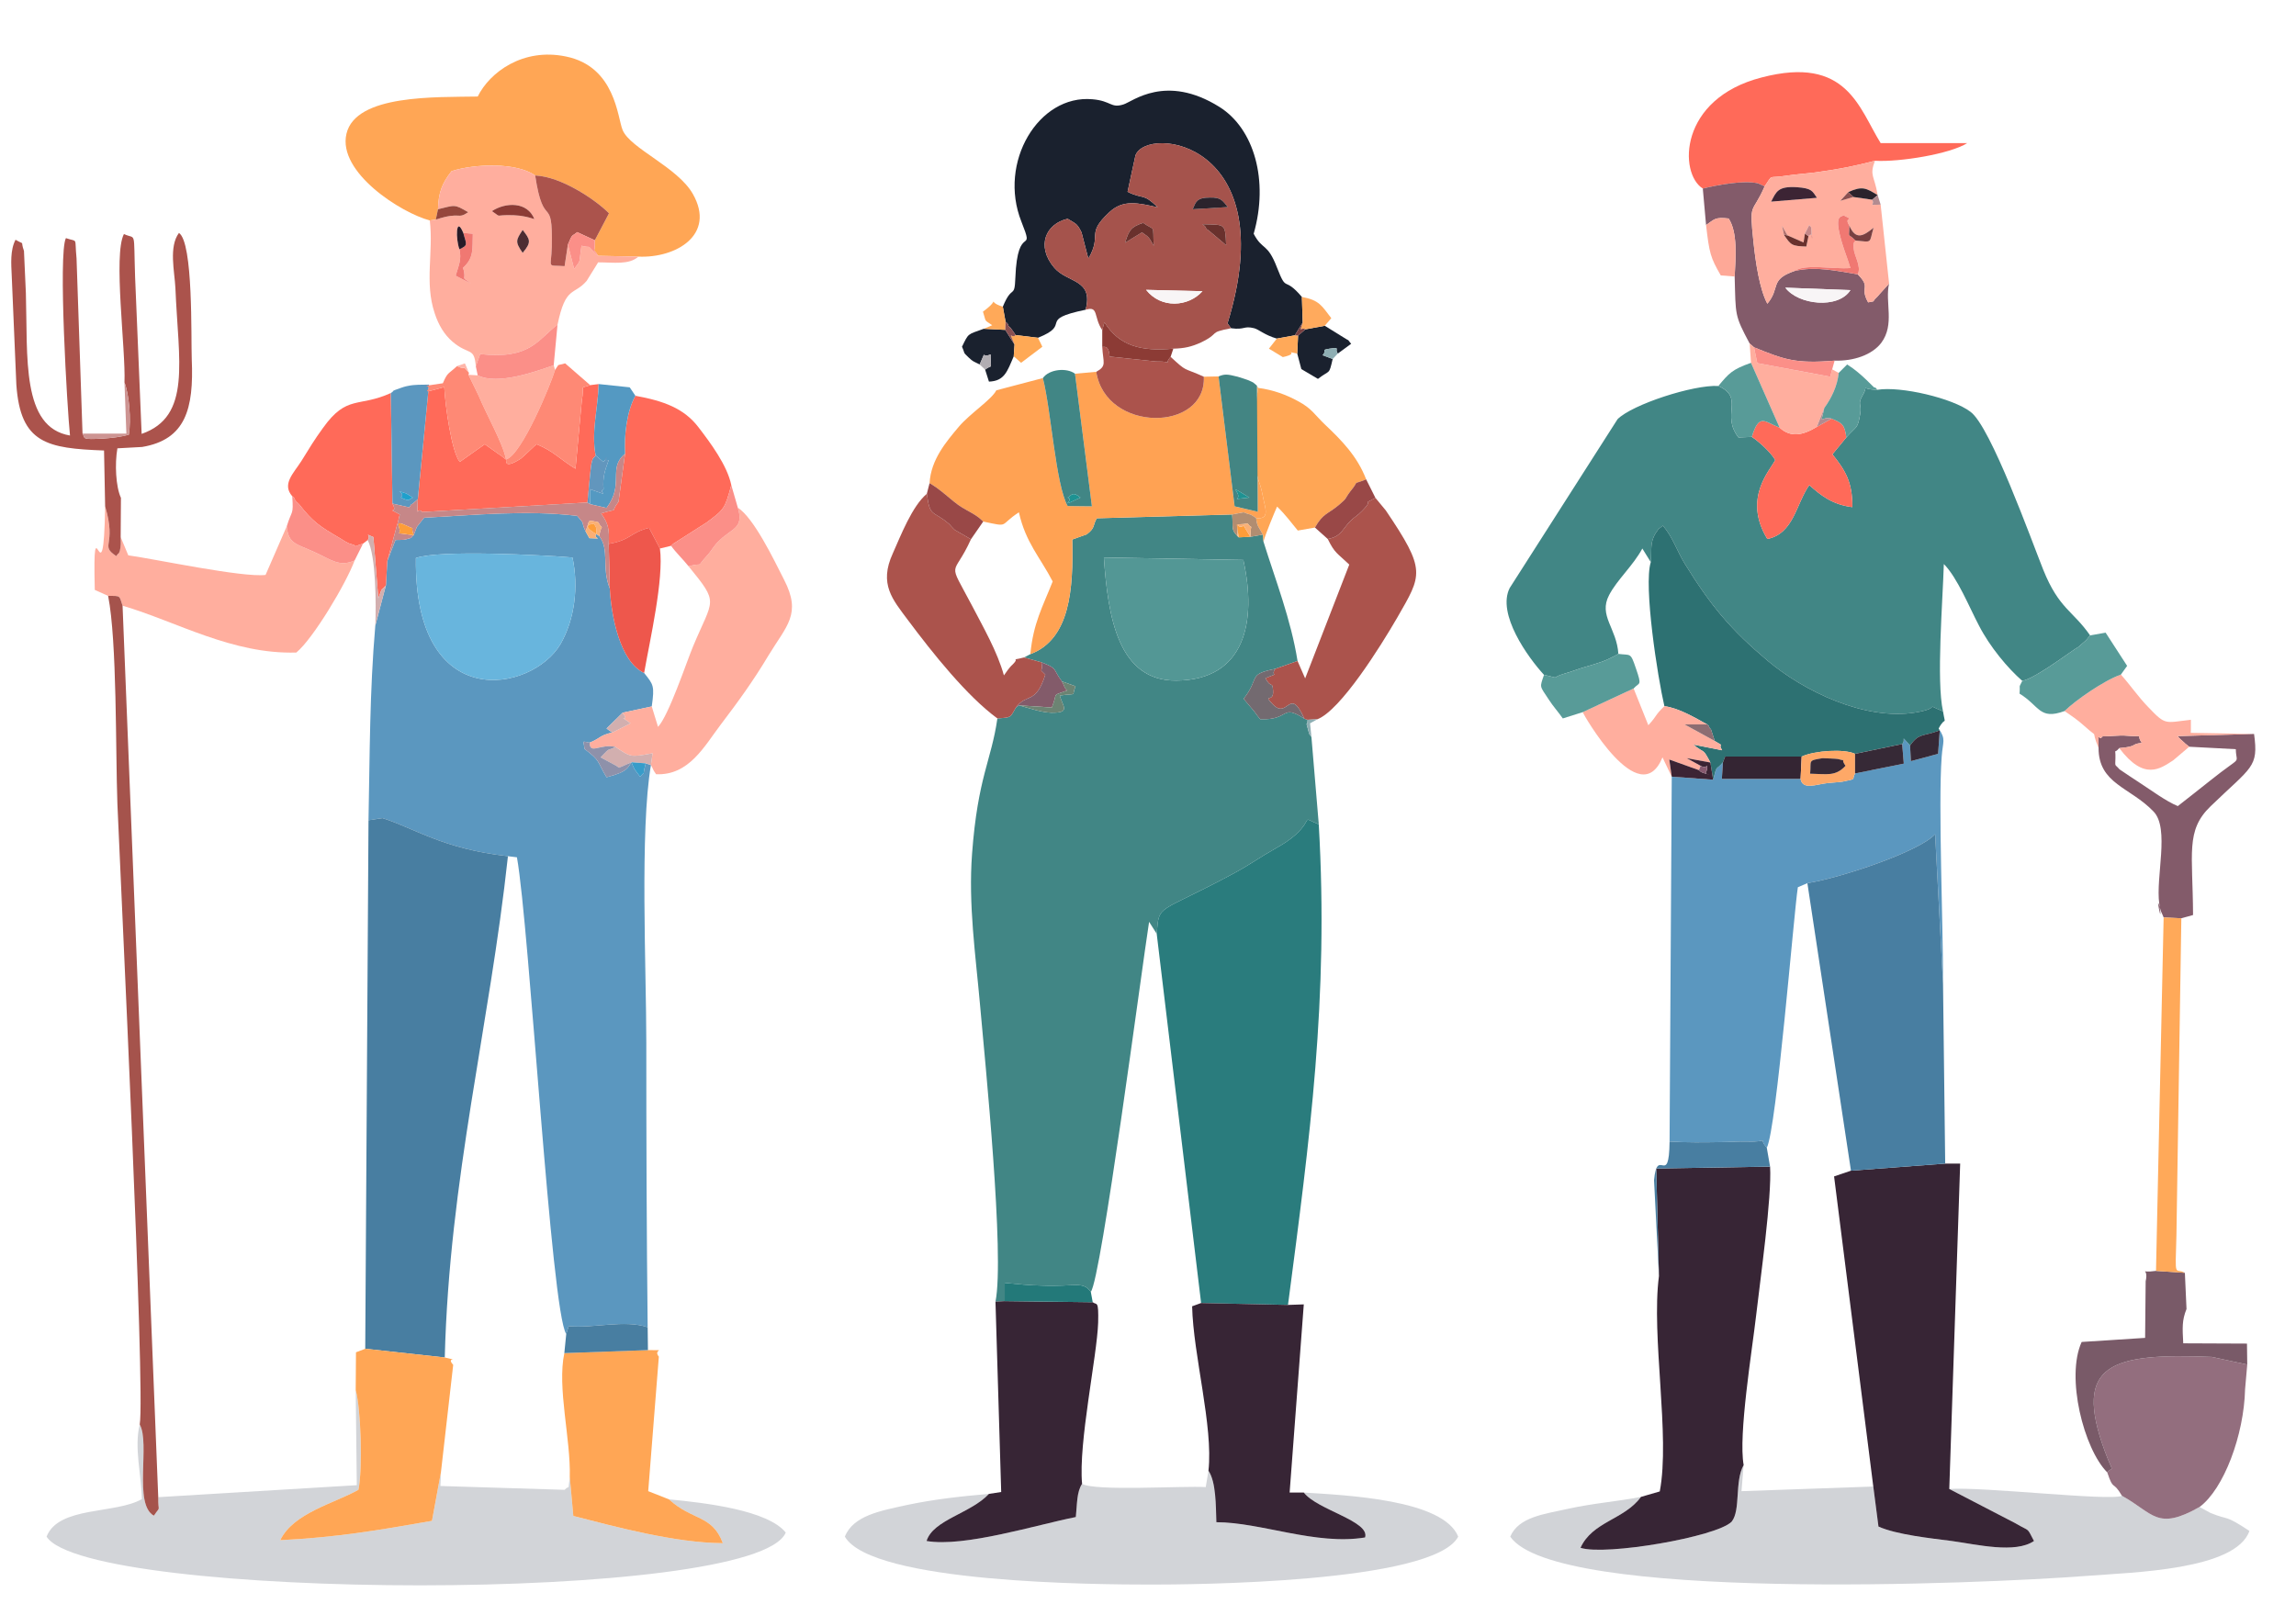 <svg width="8430" height="5890" xmlns="http://www.w3.org/2000/svg" clip-rule="evenodd">

 <g>
  <title>background</title>
  <rect fill="none" id="canvas_background" height="5892" width="8432" y="-1" x="-1"/>
 </g>
 <g>
  <title>Layer 1</title>
  <g id="Capa_x0020_1">
   <g id="_2385865226864">
    <path id="svg_1" d="m4564.999,2056.5c50,226 7,441 -246,443c-214,2 -251,-235 -266,-452l512,9zm-782,346l-23,12l64,18c62,24 39,22 75,70l50,18c-17,40 12,24 -58,34c11,40 41,64 -31,63c-36,-1 -82,-17 -119,-27l-11,8c-22,38 -15,36 -68,40c-22,155 -72,215 -93,497c-14,187 13,372 29,552c19,214 91,924 57,1093l34,-2l0,-67c50,5 89,9 138,10c120,5 148,-18 178,23c38,-47 187,-1187 214,-1359l28,44c9,-113 1,-70 283,-222c61,-33 92,-57 154,-92c27,-15 53,-32 73,-50c68,-63 16,-66 85,-38l-27,-321c-8,-13 -5,1 -14,-33c-9,-36 -1,5 0,-30l-12,-4c-87,-56 -51,6 -162,2c-17,-20 -16,-23 -34,-43l-27,-32c62,-79 12,-89 116,-110l82,-29c-24,-152 -82,-300 -125,-438l-2,-26l-46,8l-43,2l-5,-5c-24,-25 -15,-30 -19,-79l-497,14c-16,27 -4,34 -37,59l-53,19c4,183 -8,366 -154,421z" fill="#418685"/>
    <path id="svg_2" d="m2101.999,2047.5c23,109 8,227 -44,318c-105,178 -538,260 -531,-316c83,-31 467,-11 575,-2zm-583,-82c-17,14 4,6 -31,16c-5,2 -32,1 -36,2l-30,77l-5,89l-39,148c-21,244 -20,468 -25,715l51,-8c120,38 221,113 461,140l33,4c46,257 125,1665 181,1751l9,-29c92,9 203,-25 290,4c-4,-349 -5,-698 -5,-1047c0,-267 -24,-778 17,-1018l-19,-6c-22,78 15,8 -21,49l-20,-27c-2,-3 -10,-21 -11,-26c-15,17 -9,34 -92,55c-37,-61 -20,-58 -81,-104c-3,-33 -12,-28 19,-23c38,-15 38,-28 83,-37c-4,-3 -19,-13 -21,-15l59,-58l107,-23c11,-77 6,-80 -28,-123c-90,-42 -121,-213 -126,-310c-31,-77 0,-143 -39,-193l-10,-7c-17,18 37,17 -26,15l-14,-25c-20,-43 2,-20 -31,-57c-186,-22 -375,-3 -562,7l-26,33c-2,3 -10,27 -12,31z" fill="#5B97BF"/>
    <path id="svg_3" d="m5668.999,2478.5c69,15 16,12 80,-6c22,-6 46,-16 71,-23c53,-16 70,-19 122,-48c-6,-95 -74,-140 -34,-216c29,-56 89,-109 122,-171l31,50c4,-46 -4,-73 19,-108c16,-24 8,-10 25,-26c35,38 52,93 81,140c97,157 170,243 304,356c133,112 357,221 544,190c102,-17 24,-35 100,-4c-25,-112 -1,-405 3,-541c50,50 94,160 129,226c40,78 106,157 159,203c41,-7 144,-83 191,-115c28,-19 1,2 26,-19c27,-23 17,-16 32,-33c-63,-91 -114,-97 -172,-241c-44,-110 -193,-526 -267,-580c-65,-50 -256,-95 -342,-81c-69,-1 -29,-23 -54,20c-20,34 -3,31 -9,68c-10,59 -12,42 -51,87l-51,62c46,58 74,100 73,194c-74,-9 -118,-45 -158,-81c-49,70 -57,178 -154,198c-91,-149 10,-252 29,-290c-16,-28 -60,-68 -86,-85l-49,2c-66,-84 24,-145 -74,-189c-92,-5 -316,68 -370,122l-396,620c-48,95 67,255 126,319z" fill="#418685"/>
    <path id="svg_4" d="m4246.999,3429.5l163,1356l319,7c80,-611 150,-1124 113,-1765c-69,-28 -17,-25 -85,38c-20,18 -46,35 -73,50c-62,35 -93,59 -154,92c-282,152 -274,109 -283,222z" fill="#2A7C7D"/>
    <path id="svg_5" d="m7012.999,2737.5c-40,-43 -13,-20 -29,-5l6,72l-179,36c-14,26 10,18 -45,30c-8,2 -47,4 -60,6c-37,4 -88,26 -95,-16l-289,0l4,-61c-27,33 -21,4 -36,64l-152,-11l-8,1340c65,4 125,3 190,2c28,0 67,-3 93,-2c93,3 37,-21 74,23c36,-71 99,-861 114,-957l35,-15c121,-19 412,-116 469,-180l29,549c1,-204 -18,-655 -5,-832c4,-59 17,-63 -11,-105l4,7l-6,86l-100,27l-3,-58z" fill="#5B97BF"/>
    <path id="svg_6" d="m1352.999,3012.5l-12,1941l292,32c17,-660 164,-1214 232,-1841c-240,-27 -341,-102 -461,-140l-51,8z" fill="#487EA1"/>
    <path id="svg_7" d="m580.999,5498.5c-1,60 11,28 -16,68c-76,-41 -13,-266 -52,-335c-21,84 6,185 8,274c-97,56 -306,25 -350,138c149,234 2604,248 2714,-15c-66,-82 -293,-109 -429,-122c86,79 159,56 198,161c-176,-1 -393,-60 -549,-100l-13,-143c-8,59 2,25 -19,47l-456,-14l2,-51l-33,179c-198,35 -353,61 -557,71c48,-100 198,-135 287,-185c16,-78 9,-299 -10,-366l4,349l-729,44z" fill="#D2D4D8"/>
    <path id="svg_8" d="m6024.999,5497.5c-87,17 -174,23 -269,44c-84,19 -180,29 -211,102c165,240 1731,174 2119,144c166,-13 545,-21 595,-165c-94,-62 -72,-37 -143,-66l-40,-22c-157,89 -169,23 -285,-41c-45,20 -512,-34 -634,-25l243,126c56,33 40,12 68,65c-69,47 -208,13 -302,0c-77,-10 -202,-23 -269,-53l-19,-147l-484,17l8,-96c-34,61 -10,165 -44,208c-55,56 -464,126 -555,96c44,-97 161,-103 222,-187z" fill="#D1D3D7"/>
    <path id="svg_9" d="m6795.999,4299.5l-62,21l144,1139l19,147c67,30 192,43 269,53c94,13 233,47 302,0c-28,-53 -12,-32 -68,-65l-243,-126l40,-1195l-55,0l-346,26z" fill="#372535"/>
    <path id="svg_10" d="m3972.999,5449.5c-20,30 -18,74 -23,122c-142,28 -410,112 -548,88c24,-78 162,-101 229,-173c-104,9 -203,20 -302,41c-95,21 -196,38 -227,116c99,171 925,176 1125,176c136,0 1036,-4 1127,-176c-55,-137 -413,-152 -567,-162c49,64 244,105 225,165c-180,30 -383,-56 -546,-56c-2,-60 -1,-148 -29,-189l-10,60c-85,-5 -408,16 -454,-12z" fill="#D2D4D8"/>
    <path id="svg_11" d="m6090.999,4686.5c-29,222 42,587 3,791l-69,20c-61,84 -178,90 -222,187c91,30 500,-40 555,-96c34,-43 10,-147 44,-208c-20,-110 31,-420 46,-551c15,-131 58,-434 51,-545l-418,7l10,395z" fill="#372535"/>
    <path id="svg_12" d="m1577.999,809.5l22,-3c5,-21 5,-25 8,-38c2,-63 15,-95 50,-140c84,-27 238,-33 307,16c99,4 229,95 271,139l-52,99c1,62 -11,18 12,57l148,3c138,6 285,-80 200,-230c-56,-99 -230,-167 -258,-235c-19,-45 -26,-233 -208,-270c-158,-33 -280,58 -324,147c-152,3 -448,-9 -482,137c-33,142 202,291 306,318z" fill="#FFA655"/>
    <path id="svg_13" d="m6635.999,3243.5l160,1056l346,-26l-8,-661l-29,-549c-57,64 -348,161 -469,180z" fill="#487EA1"/>
    <path id="svg_14" d="m3828.999,1388.5l-171,45c-16,33 -96,85 -137,133c-47,56 -103,121 -108,208c36,21 55,40 91,69c40,33 74,39 106,72c99,21 56,15 131,-34c25,112 78,165 124,254c-37,94 -71,152 -82,267c146,-55 158,-238 154,-421l53,-19c33,-25 21,-32 37,-59l497,-14l42,-8c37,15 12,-1 46,21c55,7 31,-41 23,-88c-11,-57 -21,-42 -24,-125c-2,-87 -5,-181 8,-265l-4,-8l3,463l-85,-20l-59,-477l-54,1c9,204 -360,206 -395,-18l-78,7l62,487l-89,-1c-44,-79 -61,-354 -91,-470z" fill="#FFA253"/>
    <path id="svg_15" d="m3681.999,1126.5l10,55c3,4 8,5 9,11c2,7 7,9 9,11c12,16 11,15 19,27l82,10c129,-51 -7,-65 175,-103c30,-113 -67,-98 -115,-154c-68,-80 -31,-162 49,-180c26,17 34,14 51,50l22,85c0,2 2,7 4,10c51,-90 -12,-87 76,-169c51,-48 106,-34 178,-18c-57,-55 -50,-27 -111,-57l29,-134c43,-112 543,-49 338,617l13,18c52,7 45,-10 85,0c18,5 38,25 83,38l66,-12l29,-47l-3,-94c-68,-80 -54,-12 -91,-107c-36,-94 -53,-62 -86,-125c56,-195 2,-386 -126,-466c-197,-123 -319,-19 -352,-9c-47,15 -44,-13 -114,-19c-198,-18 -347,232 -261,449c52,131 -14,-2 -22,207c-3,79 -12,22 -46,106z" fill="#1A212E"/>
    <path id="svg_16" d="m4207.999,1064.5l207,5c-52,58 -152,65 -207,-5zm230,-218c-3,-2 -9,-4 -11,-11c-3,-7 -8,-8 -12,-12c84,3 83,-6 87,77l-64,-54zm-241,-28c46,32 35,2 39,84c-17,-28 -13,-29 -43,-49c-22,13 -39,24 -62,38c14,-47 22,-58 66,-73zm182,-50c12,-27 14,-43 64,-43c41,-1 46,12 65,35l-129,8zm-393,369c49,-15 28,26 61,75l8,-29c54,87 135,108 253,97c41,-1 67,-7 102,-23c74,-36 22,-35 110,-52l-13,-18c205,-666 -295,-729 -338,-617l-29,134c61,30 54,2 111,57c-72,-16 -127,-30 -178,18c-88,82 -25,79 -76,169c-2,-3 -4,-8 -4,-10l-22,-85c-17,-36 -25,-33 -51,-50c-80,18 -117,100 -49,180c48,56 145,41 115,154z" fill="#A5534C"/>
    <path id="svg_17" d="m6060.999,2064.5c-27,87 25,422 50,529c54,7 115,44 157,67c2,2 6,3 7,8c1,6 6,8 7,10c1,4 13,41 14,43c44,26 8,3 27,34l-106,-21c45,37 32,8 63,66l10,63c15,-60 9,-31 36,-64l8,-21l281,0c48,-22 156,-29 196,-10l173,-36c16,-15 -11,-38 29,5c34,-46 43,-31 109,-55l-4,-7c26,-50 26,-3 16,-63c-76,-31 2,-13 -100,4c-187,31 -411,-78 -544,-190c-134,-113 -207,-199 -304,-356c-29,-47 -46,-102 -81,-140c-17,16 -9,2 -25,26c-23,35 -15,62 -19,108z" fill="#2D7172"/>
    <path id="svg_18" d="m4436.999,5401.5c28,41 27,129 29,189c163,0 366,86 546,56c19,-60 -176,-101 -225,-165l-52,0l52,-691l-58,2l-319,-7l-33,12c4,179 78,441 60,604z" fill="#372535"/>
    <path id="svg_19" d="m3630.999,5486.5c-67,72 -205,95 -229,173c138,24 406,-60 548,-88c5,-48 3,-92 23,-122c-14,-149 55,-469 59,-592c2,-85 -5,-63 -20,-75l-323,-4l-34,2l21,699l-45,7z" fill="#372535"/>
    <path id="svg_20" d="m1918.999,928.5c-29,-41 -24,-47 0,-84c27,35 34,44 0,84zm-218,-73l35,3c-2,56 5,88 -36,125c16,51 -14,27 29,58l-56,-29c12,-40 22,-59 14,-97c-14,-35 -14,-127 14,-60zm261,-51c-23,-7 -46,-13 -75,-14c-78,-3 -40,12 -81,-15c50,-33 130,-36 156,29zm-354,-36c63,-15 59,-20 111,11c-42,28 -24,-4 -119,27l-22,3c14,117 -20,228 18,341c14,43 35,78 65,104c61,52 80,18 86,91l16,-45c185,21 213,-55 284,-108c30,-145 60,-106 107,-161l36,-58c1,-2 4,-7 6,-10c58,0 113,10 148,-21l-148,-3c-52,-49 -16,-25 -61,-37c-11,72 0,48 -27,85l-23,-89l-12,79c-68,-5 -49,12 -47,-72c4,-199 -30,-54 -61,-261c-69,-49 -223,-43 -307,-16c-35,45 -48,77 -50,140z" fill="#FFAE9E"/>
    <path id="svg_21" d="m7736.999,5407.5c24,72 19,26 54,86c116,64 128,130 285,41c89,-66 163,-264 167,-432l8,-91l-130,-28c-370,-15 -511,25 -393,346c33,89 31,52 9,78z" fill="#936E7E"/>
    <path id="svg_22" d="m2527.999,2079.5c114,140 91,116 16,296c-24,58 -89,253 -128,294l-23,-75l-107,23c32,45 -32,-5 29,39l-53,27c-4,2 -9,5 -14,7c-45,9 -45,22 -83,37c0,46 40,2 95,16c55,36 51,39 136,23l-6,43c10,18 6,16 19,34c121,5 177,-103 237,-182c63,-83 118,-158 176,-255c66,-109 122,-151 57,-277c-38,-75 -111,-227 -170,-265c23,75 -20,75 -65,118c-27,25 -27,35 -48,58c-46,50 -4,23 -68,39z" fill="#FFAE9E"/>
    <path id="svg_23" d="m6251.999,692.5c49,-12 150,-32 203,-19l24,11c33,-48 9,-28 78,-39c34,-5 72,-8 106,-12c89,-12 143,-23 221,-43c92,5 276,-25 339,-65l-318,0c-80,-128 -123,-323 -437,-241c-304,78 -305,352 -216,408z" fill="#FF6A59"/>
    <path id="svg_24" d="m396.999,2188.5c48,0 40,-2 53,36c200,59 402,179 638,172c62,-51 183,-254 214,-338c-57,25 -85,-3 -150,-32c-62,-29 -94,-28 -99,-94l-78,179c-85,10 -398,-57 -504,-72l-28,-67c1,22 1,31 -3,51c-1,3 -5,12 -6,10c0,-1 -5,6 -7,9c-63,-42 3,-35 -41,-183c-6,378 -47,-47 -38,307l49,22z" fill="#FFAE9E"/>
    <path id="svg_25" d="m2091.999,5424.5l13,143c156,40 373,99 549,100c-39,-105 -112,-82 -198,-161l-76,-30l39,-494c-24,-29 37,-23 -40,-24l-307,11c-27,127 24,316 20,455z" fill="#FFA655"/>
    <path id="svg_26" d="m1305.999,5105.5c19,67 26,288 10,366c-89,50 -239,85 -287,185c204,-10 359,-36 557,-71l33,-179l45,-394c-30,-32 32,-11 -31,-27l-292,-32l-34,13l-1,139z" fill="#FFA655"/>
    <path id="svg_27" d="m2101.999,2047.5c-108,-9 -492,-29 -575,2c-7,576 426,494 531,316c52,-91 67,-209 44,-318z" fill="#68B5DD"/>
    <path id="svg_28" d="m4564.999,2056.5l-512,-9c15,217 52,454 266,452c253,-2 296,-217 246,-443z" fill="#539795"/>
    <path id="svg_29" d="m456.999,1404.5c17,44 25,136 16,192c-29,8 -62,12 -93,14c-85,5 -66,-1 -77,-18l-22,-644c-8,-81 7,-58 -39,-74c-29,56 5,631 15,725c-179,-30 -155,-286 -162,-523l-7,-155c-15,-42 7,-19 -31,-41c-20,38 -16,89 -14,131l17,401c15,217 113,234 322,242l4,205c44,148 -22,141 41,183c2,-3 7,-10 7,-9c1,2 5,-7 6,-10c4,-20 4,-29 3,-51l1,-144c-19,-41 -23,-125 -13,-182l91,-5c159,-27 190,-139 182,-322c-3,-81 6,-429 -47,-464c-38,51 -16,141 -13,203c11,269 60,471 -124,535l-24,-576c-6,-179 5,-136 -41,-158c-40,76 7,424 2,545z" fill="#AB534C"/>
    <path id="svg_30" d="m4874.999,1979.5c26,53 34,51 79,94l-162,418l-28,-64l-82,29c-20,31 23,11 -36,34c21,40 26,10 28,44c5,50 -40,11 -2,51c57,61 62,-70 117,54l12,4l36,-2c85,-33 231,-266 293,-373c91,-159 108,-172 -42,-394l-38,-46c-60,32 3,-5 -50,49c-18,18 -24,19 -41,35c-30,29 -33,58 -84,67z" fill="#AB534C"/>
    <path id="svg_31" d="m6793.999,1065.5c-44,70 -191,55 -239,-9l239,9zm-542,-373l12,134c31,-21 32,-30 83,-24c33,51 26,140 22,213c4,144 -1,141 55,246l16,14c111,45 152,61 296,49c70,2 137,-21 171,-65c51,-68 13,-150 29,-218l-37,41c-2,3 -5,6 -8,9c-23,21 1,12 -32,19c-33,-59 13,-51 -38,-103c-75,-12 -154,-31 -233,-12c-92,32 -50,61 -99,120c-28,-52 -43,-150 -51,-227c-16,-153 -5,-98 41,-204l-24,-11c-53,-13 -154,7 -203,19z" fill="#835B6A"/>
    <path id="svg_32" d="m3661.999,2638.5c53,-4 46,-2 68,-40c39,-54 73,-9 108,-121c-28,-28 -7,-1 -14,-45l-64,-18c-66,17 -7,-8 -43,27c-4,3 -14,15 -16,18l-15,21c-24,-87 -76,-177 -117,-256c-93,-176 -70,-98 -4,-244l-59,-34c-6,-5 -18,-19 -21,-22c-62,-53 -70,-22 -82,-111c-54,45 -96,154 -125,219c-52,113 0,170 55,244c91,122 217,280 329,362z" fill="#AB534C"/>
    <path id="svg_33" d="m2294.999,1666.5l-24,176c-35,46 9,21 -64,43c26,37 31,57 28,112c84,-15 75,-40 148,-59l40,76l41,-10c19,-17 -4,1 26,-19l105,-67c64,-48 66,-49 90,-137c-15,-73 -78,-157 -121,-213c-53,-69 -127,-96 -231,-115c-31,54 -42,144 -38,213z" fill="#FF6A59"/>
    <path id="svg_34" d="m1072.999,1822.5c3,3 7,4 9,10c1,7 13,16 16,19c51,66 78,83 150,125c8,5 29,19 39,21c38,10 -3,14 46,-1l17,-13c15,-18 -18,-27 21,-11l18,225c18,-51 10,-24 28,-48l5,-89l35,-129c5,-14 7,-30 11,-42c-58,-32 -3,5 -27,-40l-6,-406c-119,54 -161,5 -249,128c-32,44 -50,74 -79,121c-29,46 -73,85 -34,130z" fill="#FF6A59"/>
    <path id="svg_35" d="m6562.999,864.5l59,26l5,-33l16,-31c6,10 8,2 8,25c1,57 10,-8 -11,16l-8,38c-54,-2 -56,-5 -82,-43l-7,-33l20,35zm34,-177c56,4 57,14 74,39l-168,14c19,-37 25,-57 94,-53zm-118,-3c-46,106 -57,51 -41,204c8,77 23,175 51,227c49,-59 7,-88 99,-120c41,-28 140,-6 206,-11c-10,-34 -22,-62 -31,-93c-32,-108 -1,-92 5,-101c50,25 -2,0 22,38c24,56 53,37 89,8c-17,58 -2,53 -66,47c-2,6 -9,-2 -7,29c2,28 29,65 15,95c51,52 5,44 38,103c33,-7 9,2 32,-19c3,-3 6,-6 8,-9l37,-41l-31,-290c-53,1 -19,5 -31,-18l-69,-10l-48,14l29,-32c53,-24 66,-14 108,11c-12,-73 -31,-70 -10,-126c-78,20 -132,31 -221,43c-34,4 -72,7 -106,12c-69,11 -45,-9 -78,39z" fill="#FFAE9E"/>
    <path id="svg_36" d="m1533.999,1833.5c-3,83 -4,23 16,47l607,-35c3,-32 6,-64 9,-96c0,-4 5,-44 5,-44c7,-31 5,-16 16,-33c-17,-86 9,-174 11,-262l-31,4c-42,15 -20,-6 -31,59l-23,248c-52,-31 -82,-66 -143,-90c-4,2 -46,44 -58,53c-64,41 -52,6 -54,3c-3,-1 -7,-5 -8,-6c-2,-1 -7,-5 -9,-7c-2,-1 -6,-5 -9,-6l-52,-37l-92,65c-30,-38 -53,-204 -57,-275c-114,32 -32,7 -66,-5l10,-4l-41,421z" fill="#FF6A59"/>
    <path id="svg_37" d="m512.999,5231.5c39,69 -24,294 52,335c27,-40 15,-8 16,-68l-131,-3274c-13,-38 -5,-36 -53,-36c33,167 27,566 34,763c12,292 103,2161 82,2280z" fill="#A5534C"/>
    <path id="svg_38" d="m4611.999,1902.5c3,31 9,31 25,61l2,26c4,-20 42,-112 50,-129c33,32 50,57 76,88l63,-11c30,-53 46,-48 88,-83c32,-27 20,-21 42,-50c39,-47 -1,-20 58,-44c-33,-86 -91,-144 -151,-201c-37,-35 -49,-60 -99,-86c-41,-23 -92,-42 -147,-49c-13,84 -10,178 -8,265c3,83 13,68 24,125c8,47 32,95 -23,88z" fill="#FFA655"/>
    <path id="svg_39" d="m7704.999,2746.5c0,133 116,144 202,234c60,62 7,241 21,339c16,112 -21,-71 6,27c1,3 4,8 5,11c1,3 3,8 5,12l65,3l43,-12c-1,-227 -28,-310 64,-399c152,-147 177,-142 160,-266l-281,8c16,17 3,4 25,24c0,1 7,6 18,15l171,9c1,61 29,17 -95,116c-45,36 -76,60 -118,93c-44,-18 -100,-60 -139,-85c-4,-2 -75,-50 -75,-50c-18,-21 -16,-7 -15,-41c1,-44 -8,-11 14,-37c71,-6 40,-15 83,-19c-26,-36 21,-20 -65,-27c-15,-1 -60,3 -79,3c-17,23 -15,-33 -15,42z" fill="#835B6A"/>
    <path id="svg_40" d="m7736.999,5407.5c22,-26 24,11 -9,-78c-118,-321 23,-361 393,-346l130,28l-1,-77l-234,-1c-3,-57 -5,-84 12,-126l-6,-133l-106,-7c-70,10 -25,-18 -38,38l-2,208l-233,15c-59,129 8,393 94,479z" fill="#795A68"/>
    <path id="svg_41" d="m6431.999,1604.5c26,17 70,57 86,85c-19,38 -120,141 -29,290c97,-20 105,-128 154,-198c40,36 84,72 158,81c1,-94 -27,-136 -73,-194l51,-62c-6,-48 -16,-53 -54,-69l-54,30c-52,32 -97,40 -137,3c-55,-21 -75,-55 -102,34z" fill="#FF6A59"/>
    <path id="svg_42" d="m7915.999,4667.5l106,7c-37,-21 -36,30 -31,-138l18,-1164l-65,-3l-28,1298z" fill="#FFA959"/>
    <path id="svg_43" d="m5810.999,2615.5c1,5 209,372 293,166l34,71l-9,-63l109,39l6,-16l-51,-28l87,16c-31,-58 -18,-29 -63,-66l106,21c-19,-31 17,-8 -27,-34l-111,-61l83,0c-42,-23 -103,-60 -157,-67c-38,37 -24,32 -59,70l-54,-135l-187,87z" fill="#FFAE9E"/>
    <path id="svg_44" d="m7579.999,2611.5c24,16 49,33 72,54c61,55 20,2 53,81c0,-75 -2,-19 15,-42c19,0 64,-4 79,-3c86,7 39,-9 65,27c-43,4 -12,13 -83,19c92,122 151,75 198,45l59,-50c-11,-9 -18,-14 -18,-15c-22,-20 -9,-7 -25,-24l281,-8l-232,-4c-1,-2 0,-8 0,-6l0,-42c-96,11 -92,21 -155,-45c-40,-41 -66,-81 -102,-121c-63,22 -167,95 -207,134z" fill="#FFAE9E"/>
    <path id="svg_45" d="m2234.999,1997.5l4,164c5,97 36,268 126,310c21,-120 73,-345 58,-457l-40,-76c-73,19 -64,44 -148,59z" fill="#EE574C"/>
    <path id="svg_46" d="m4024.999,1365.5c35,224 404,222 395,18c-80,-36 -59,-15 -122,-73c-31,35 22,16 -54,17l-170,-18c-3,-48 -24,-32 -27,-36c3,59 18,70 -22,92z" fill="#AB534C"/>
    <path id="svg_47" d="m7673.999,2333.5c-15,17 -5,10 -32,33c-25,21 2,0 -26,19c-47,32 -150,108 -191,115c-15,31 -7,9 -10,47c74,45 72,98 165,64c40,-39 144,-112 207,-134l23,-32l-79,-122l-57,10z" fill="#589B98"/>
    <path id="svg_48" d="m3919.999,1827.5c15,-9 18,-24 47,0c-91,43 -17,7 -47,0zm-91,-439c30,116 47,391 91,470l89,1l-62,-487c-30,-23 -95,-17 -118,16z" fill="#418685"/>
    <path id="svg_49" d="m4540.999,1832.5c25,-18 -49,-64 46,-5l-46,5zm74,-416c-18,-15 -7,-9 -34,-21c-6,-2 -29,-10 -37,-12c-39,-10 -48,-10 -70,-1l59,477l85,20l-3,-463z" fill="#438583"/>
    <path id="svg_50" d="m1753.999,1378.5l-34,-2l37,76c33,78 90,177 101,235c58,-16 167,-283 180,-329l-5,-17c-67,23 -205,74 -279,37z" fill="#FFAE9E"/>
    <path id="svg_51" d="m6428.999,1332.5l105,238c40,37 85,29 137,-3l27,-69c26,-36 48,-80 53,-129l-24,-13l-7,27l-268,-50l-12,-58l-16,-14l5,71z" fill="#FFAE9E"/>
    <path id="svg_52" d="m2037.999,1358.5c-13,46 -122,313 -180,329c2,3 -10,38 54,-3c12,-9 54,-51 58,-53c61,24 91,59 143,90l23,-248c11,-65 -11,-44 31,-59l-92,-80c-34,10 -19,-1 -37,24z" fill="#FE8975"/>
    <path id="svg_53" d="m1471.999,1827.5c23,-23 -48,-35 20,-15l24,15c-20,7 -8,16 -44,0zm-37,-384l6,406l62,14c3,-5 8,-15 10,-12l21,-18l41,-421c-29,1 -50,-1 -78,5c-7,1 -23,6 -25,7c-45,16 -17,6 -37,19z" fill="#5B97BF"/>
    <path id="svg_54" d="m5668.999,2478.5c-16,48 -17,38 17,90c16,25 36,47 52,70l73,-23l187,-87c21,-24 32,-6 8,-75c-20,-59 -18,-46 -64,-52c-52,29 -69,32 -122,48c-25,7 -49,17 -71,23c-64,18 -11,21 -80,6z" fill="#589B98"/>
    <path id="svg_55" d="m1564.999,1416.5c34,12 -48,37 66,5c4,71 27,237 57,275l92,-65l52,37c3,1 7,5 9,6c2,2 7,6 9,7c1,1 5,5 8,6c-11,-58 -68,-157 -101,-235l-37,-76l2,-7c-31,-36 -3,-6 -44,-25c-33,31 -34,21 -52,63l-61,9z" fill="#FE8975"/>
    <path id="svg_56" d="m2084.999,898.5c18,-44 14,-28 34,-46l65,30l52,-99c-42,-44 -172,-135 -271,-139c31,207 65,62 61,261c-2,84 -21,67 47,72l12,-79z" fill="#AB534C"/>
    <path id="svg_57" d="m2186.999,1672.5l28,24c38,-33 -20,-5 20,-7c-13,36 -23,61 -19,107c-23,12 36,30 -50,0l0,55l61,14c67,-89 3,-146 68,-199c-4,-69 7,-159 38,-213l-21,-31l-114,-12c-2,88 -28,176 -11,262z" fill="#5499C2"/>
    <path id="svg_58" d="m1518.999,1965.5l-54,-7c13,-18 -30,-56 34,-25c29,14 6,-6 20,32zm647,-114l-9,-6l-607,35c-20,-24 -19,36 -16,-47l-21,18c-2,-3 -7,7 -10,12l-62,-14c24,45 -31,8 27,40c-4,12 -6,28 -11,42l-35,129l30,-77c4,-1 31,0 36,-2c35,-10 14,-2 31,-16c2,-4 10,-28 12,-31l26,-33c187,-10 376,-29 562,-7c33,37 11,14 31,57c18,-45 2,-42 46,-34c22,39 14,-6 4,51c39,50 8,116 39,193l-4,-164c3,-55 -2,-75 -28,-112c73,-22 29,3 64,-43l24,-176c-65,53 -1,110 -68,199l-61,-14z" fill="#C68788"/>
    <path id="svg_59" d="m6090.999,4686.5l-10,-395l418,-7l-12,-69c-37,-44 19,-20 -74,-23c-26,-1 -65,2 -93,2c-65,1 -125,2 -190,-2c-2,172 -45,14 -57,142l18,352z" fill="#487EA1"/>
    <path id="svg_60" d="m6308.999,1417.5c98,44 8,105 74,189l49,-2c27,-89 47,-55 102,-34l-105,-238c-71,25 -81,39 -120,85z" fill="#589B98"/>
    <path id="svg_61" d="m2078.999,4899.5l-7,70l307,-11l-1,-84c-87,-29 -198,5 -290,-4l-9,29z" fill="#487EA1"/>
    <path id="svg_62" d="m1746.999,1345.5l7,33c74,37 212,-14 279,-37l14,-149c-71,53 -99,129 -284,108l-16,45z" fill="#FB8F88"/>
    <path id="svg_63" d="m1052.999,1932.5c5,66 37,65 99,94c65,29 93,57 150,32l31,-62c-49,15 -8,11 -46,1c-10,-2 -31,-16 -39,-21c-72,-42 -99,-59 -150,-125c-3,-3 -15,-12 -16,-19c-2,-6 -6,-7 -9,-10c5,72 -1,48 -20,110z" fill="#FB8F88"/>
    <path id="svg_64" d="m2463.999,2004.5c15,22 46,52 64,75c64,-16 22,11 68,-39c21,-23 21,-33 48,-58c45,-43 88,-43 65,-118l-24,-83c-24,88 -26,89 -90,137l-105,67c-30,20 -7,2 -26,19z" fill="#FB8F88"/>
    <path id="svg_65" d="m6750.999,1369.5c-5,49 -27,93 -53,129c-15,71 -15,28 27,39c38,16 48,21 54,69c39,-45 41,-28 51,-87c6,-37 -11,-34 9,-68c25,-43 -15,-21 54,-20c-3,-3 -8,-11 -10,-8c-2,3 -45,-50 -101,-85l-31,31z" fill="#589B98"/>
    <polygon id="svg_66" points="6325.999,2799.5 6321.999,2860.5 6610.999,2860.5 6614.999,2778.5 6333.999,2778.5 " fill="#342533"/>
    <path id="svg_67" d="m3596.999,1338.5c28,-62 2,-20 40,-37c1,63 8,34 -20,56l14,44c57,-2 67,-37 91,-93l3,-43l-34,-54l-79,-4c-61,22 -55,15 -80,66c13,28 1,17 25,40c16,15 16,13 40,25z" fill="#1A212E"/>
    <path id="svg_68" d="m4792.999,1209.5l-27,23l-3,66l15,57l61,36c45,-35 40,-12 54,-73l-37,-14c19,-20 -10,-18 26,-24c43,-6 16,1 30,18l49,-36c-7,-7 -11,-16 -13,-14l-84,-52l-71,13z" fill="#1A212E"/>
    <path id="svg_69" d="m4827.999,1937.5l47,42c51,-9 54,-38 84,-67c17,-16 23,-17 41,-35c53,-54 -10,-17 50,-49l-34,-68c-59,24 -19,-3 -58,44c-22,29 -10,23 -42,50c-42,35 -58,30 -88,83z" fill="#994847"/>
    <path id="svg_70" d="m3688.999,4778.5l323,4l-7,-38c-30,-41 -58,-18 -178,-23c-49,-1 -88,-5 -138,-10l0,67z" fill="#237979"/>
    <path id="svg_71" d="m6263.999,826.5c12,104 16,119 54,185l51,4c4,-73 11,-162 -22,-213c-51,-6 -52,3 -83,24z" fill="#FEA897"/>
    <path id="svg_72" d="m3402.999,1813.5c12,89 20,58 82,111c3,3 15,17 21,22l59,34l45,-65c-32,-33 -66,-39 -106,-72c-36,-29 -55,-48 -91,-69l-10,39z" fill="#994847"/>
    <path id="svg_73" d="m6747.999,2787.5c44,13 3,-11 28,25c-37,40 -68,30 -130,29c5,-49 -11,-48 46,-57c0,0 55,2 56,3zm-133,-9l-4,82c7,42 58,20 95,16c13,-2 52,-4 60,-6c55,-12 31,-4 45,-30l0,-72c-40,-19 -148,-12 -196,10z" fill="#FEA867"/>
    <path id="svg_74" d="m4788.999,2639.5c-55,-124 -60,7 -117,-54c-38,-40 7,-1 2,-51c-2,-34 -7,-4 -28,-44c59,-23 16,-3 36,-34c-104,21 -54,31 -116,110l27,32c18,20 17,23 34,43c111,4 75,-58 162,-2z" fill="#736A70"/>
    <path id="svg_75" d="m4046.999,1212.5l0,61c3,4 24,-12 27,36l170,18c76,-1 23,18 54,-17l10,-30c-118,11 -199,-10 -253,-97l-8,29z" fill="#8C3B35"/>
    <polygon id="svg_76" points="6810.999,2768.5 6810.999,2840.5 6989.999,2804.5 6983.999,2732.5 " fill="#362936"/>
    <path id="svg_77" d="m6726.999,1356.5l9,-32c-144,12 -185,-4 -296,-49l12,58l268,50l7,-27z" fill="#FB8F88"/>
    <path id="svg_78" d="m3729.999,2598.5l11,-8l121,8c24,-60 -4,-40 57,-63c-12,-9 -11,-18 -20,-33c-36,-48 -13,-46 -75,-70c7,44 -14,17 14,45c-35,112 -69,67 -108,121z" fill="#835B6A"/>
    <path id="svg_79" d="m6587.999,995.5c79,-19 158,0 233,12c14,-30 -13,-67 -15,-95c-2,-31 5,-23 7,-29c-32,-32 -23,-3 -23,-55c-24,-38 28,-13 -22,-38c-6,9 -37,-7 -5,101c9,31 21,59 31,93c-66,5 -165,-17 -206,11z" fill="#F07872"/>
    <path id="svg_80" d="m4782.999,1184.5c-13,44 -9,15 10,25l71,-13l24,-28c-35,-45 -43,-66 -108,-78l3,94z" fill="#FFAA5D"/>
    <path id="svg_81" d="m6793.999,1065.5l-239,-9c48,64 195,79 239,9z" fill="#F8F5F6"/>
    <path id="svg_82" d="m7012.999,2737.5l3,58l100,-27l6,-86c-66,24 -75,9 -109,55z" fill="#362936"/>
    <path id="svg_83" d="m6243.999,2812.5c30,17 21,-21 24,16c-22,17 36,22 -15,10c-1,-1 -6,-3 -7,-3c-1,0 -5,-5 -8,-7l-109,-39l9,63l152,11l-10,-63l-87,-16l51,28z" fill="#3C2434"/>
    <path id="svg_84" d="m3724.999,1265.5l-3,43l27,24l78,-59c1,2 -14,-30 -16,-33l-82,-10c-15,17 -28,-25 -4,35z" fill="#FFA955"/>
    <path id="svg_85" d="m2318.999,2799.5l52,4l19,6l6,-43c-85,16 -81,13 -136,-23c-36,17 -16,-2 -55,38l56,30c3,2 8,5 12,8l46,-20z" fill="#D2AFAF"/>
    <path id="svg_86" d="m4207.999,1064.5c55,70 155,63 207,5l-207,-5z" fill="#F8F5F6"/>
    <path id="svg_87" d="m2318.999,2799.5l-46,20c-4,-3 -9,-6 -12,-8l-56,-30c39,-40 19,-21 55,-38c-55,-14 -95,30 -95,-16c-31,-5 -22,-10 -19,23c61,46 44,43 81,104c83,-21 77,-38 92,-55z" fill="#8E91AA"/>
    <path id="svg_88" d="m2156.999,1845.5l9,6l0,-55c86,30 27,12 50,0c-4,-46 6,-71 19,-107c-40,2 18,-26 -20,7l-28,-24c-11,17 -9,2 -16,33c0,0 -5,40 -5,44c-3,32 -6,64 -9,96z" fill="#6296BD"/>
    <path id="svg_89" d="m2084.999,898.5l23,89c27,-37 16,-13 27,-85c45,12 9,-12 61,37c-23,-39 -11,5 -12,-57l-65,-30c-20,18 -16,2 -34,46z" fill="#FB8F88"/>
    <path id="svg_90" d="m6645.999,2841.5c62,1 93,11 130,-29c-25,-36 16,-12 -28,-25c-1,-1 -56,-3 -56,-3c-57,9 -41,8 -46,57z" fill="#362936"/>
    <path id="svg_91" d="m6502.999,740.5l168,-14c-17,-25 -18,-35 -74,-39c-69,-4 -75,16 -94,53z" fill="#3C2434"/>
    <path id="svg_92" d="m3611.999,1207.5l79,4l1,-30l-10,-55c-68,-21 1,-36 -73,18c13,40 2,28 34,50l-31,13z" fill="#FFA959"/>
    <path id="svg_93" d="m4687.999,1243.5l-29,37l51,31c69,-15 -5,-24 53,-13l3,-66l-12,-1l-66,12z" fill="#FFA959"/>
    <path id="svg_94" d="m4523.999,1889.5c4,49 -5,54 19,79c5,-58 -14,-37 38,-46c21,30 11,-13 10,49l46,-8c-16,-30 -22,-30 -25,-61c-34,-22 -9,-6 -46,-21l-42,8z" fill="#B18D71"/>
    <path id="svg_95" d="m1686.999,915.5c8,38 -2,57 -14,97l56,29c-43,-31 -13,-7 -29,-58c41,-37 34,-69 36,-125l-35,-3c13,45 17,45 -14,60z" fill="#F07872"/>
    <path id="svg_96" d="m3740.999,2590.5c37,10 83,26 119,27c72,1 42,-23 31,-63c70,-10 41,6 58,-34l-50,-18c9,15 8,24 20,33c-61,23 -33,3 -57,63l-121,-8z" fill="#6C8473"/>
    <path id="svg_97" d="m302.999,1592.5c11,17 -8,23 77,18c31,-2 64,-6 93,-14c9,-56 1,-148 -16,-192l7,188l-161,0z" fill="#CD9492"/>
    <path id="svg_98" d="m1805.999,775.5c41,27 3,12 81,15c29,1 52,7 75,14c-26,-65 -106,-62 -156,-29z" fill="#8C3B35"/>
    <path id="svg_99" d="m1377.999,2297.5l39,-148c-18,24 -10,-3 -28,48l-18,-225c-39,-16 -6,-7 -21,11c31,60 31,235 28,314z" fill="#D2AFAF"/>
    <path id="svg_100" d="m4378.999,768.5l129,-8c-19,-23 -24,-36 -65,-35c-50,0 -52,16 -64,43z" fill="#2B232C"/>
    <path id="svg_101" d="m4130.999,891.5c23,-14 40,-25 62,-38c30,20 26,21 43,49c-4,-82 7,-52 -39,-84c-44,15 -52,26 -66,73z" fill="#69312D"/>
    <path id="svg_102" d="m1607.999,768.5c-3,13 -3,17 -8,38c95,-31 77,1 119,-27c-52,-31 -48,-26 -111,-11z" fill="#96473C"/>
    <path id="svg_103" d="m4501.999,900.5c-4,-83 -3,-74 -87,-77c4,4 9,5 12,12c2,7 8,9 11,11l64,54z" fill="#69312D"/>
    <path id="svg_104" d="m6785.999,705.5l19,18l69,10l20,-17c-42,-25 -55,-35 -108,-11z" fill="#2B232C"/>
    <path id="svg_105" d="m6295.999,2721.5c-1,-2 -13,-39 -14,-43c-1,-2 -6,-4 -7,-10c-1,-5 -5,-6 -7,-8l-83,0l111,61z" fill="#8D6D72"/>
    <path id="svg_106" d="m2247.999,2690.5c5,-2 10,-5 14,-7l53,-27c-61,-44 3,6 -29,-39l-59,58c2,2 17,12 21,15z" fill="#D2AFAF"/>
    <path id="svg_107" d="m6812.999,883.5c64,6 49,11 66,-47c-36,29 -65,48 -89,-8c0,52 -9,23 23,55z" fill="#784041"/>
    <path id="svg_108" d="m1918.999,928.5c34,-40 27,-49 0,-84c-24,37 -29,43 0,84z" fill="#4C2C32"/>
    <path id="svg_109" d="m2189.999,1961.5c-66,-37 -9,-37 -9,-38c9,18 8,6 9,38zm-40,-10l14,25c63,2 9,3 26,-15l10,7c10,-57 18,-12 -4,-51c-44,-8 -28,-11 -46,34z" fill="#FAAF75"/>
    <path id="svg_110" d="m6639.999,867.5l-13,-10l-5,33l-59,-26l-13,-2c26,38 28,41 82,43l8,-38z" fill="#69312D"/>
    <path id="svg_111" d="m1686.999,915.5c31,-15 27,-15 14,-60c-28,-67 -28,25 -14,60z" fill="#271A27"/>
    <path id="svg_112" d="m3596.999,1338.5l20,19c28,-22 21,7 20,-56c-38,17 -12,-25 -40,37z" fill="#B1ADB2"/>
    <path id="svg_113" d="m2370.999,2803.5l-52,-4c1,5 9,23 11,26l20,27c36,-41 -1,29 21,-49z" fill="#379CC9"/>
    <path id="svg_114" d="m1518.999,1965.5c-14,-38 9,-18 -20,-32c-64,-31 -21,7 -34,25l54,7z" fill="#FE9D39"/>
    <path id="svg_115" d="m4892.999,1318.5l19,-20c-14,-17 13,-24 -30,-18c-36,6 -7,4 -26,24l37,14z" fill="#8EAEB3"/>
    <path id="svg_116" d="m4547.999,1973.5l43,-2l-25,-41c-27,20 -30,-44 -18,43z" fill="#FE9D39"/>
    <path id="svg_117" d="m3724.999,1265.5c-24,-60 -11,-18 4,-35c-8,-12 -7,-11 -19,-27c-2,-2 -7,-4 -9,-11c-1,-6 -6,-7 -9,-11l-1,30l34,54z" fill="#8A5051"/>
    <path id="svg_118" d="m4542.999,1968.5l5,5c-12,-87 -9,-23 18,-43l25,41c1,-62 11,-19 -10,-49c-52,9 -33,-12 -38,46z" fill="#FAAF75"/>
    <path id="svg_119" d="m3919.999,1827.5c30,7 -44,43 47,0c-29,-24 -32,-9 -47,0z" fill="#1E9292"/>
    <path id="svg_120" d="m6670.999,1567.5l54,-30c-42,-11 -42,32 -27,-39l-27,69z" fill="#B28B90"/>
    <path id="svg_121" d="m1471.999,1827.5c36,16 24,7 44,0l-24,-15c-68,-20 3,-8 -20,15z" fill="#1FA0CC"/>
    <path id="svg_122" d="m2189.999,1961.5c-1,-32 0,-20 -9,-38c0,1 -57,1 9,38z" fill="#FE9D39"/>
    <path id="svg_123" d="m4814.999,2706.5l-5,-50l27,-15l-36,2c-1,35 -9,-6 0,30c9,34 6,20 14,33z" fill="#8EAEB3"/>
    <path id="svg_124" d="m4540.999,1832.5l46,-5c-95,-59 -21,-13 -46,5z" fill="#1E9292"/>
    <path id="svg_125" d="m6873.999,733.5c12,23 -22,19 31,18l-11,-35l-20,17z" fill="#B28B90"/>
    <path id="svg_126" d="m6626.999,857.5l13,10c21,-24 12,41 11,-16c0,-23 -2,-15 -8,-25l-16,31z" fill="#C68788"/>
    <path id="svg_127" d="m6243.999,2812.5l-6,16c3,2 7,7 8,7c1,0 6,2 7,3c51,12 -7,7 15,-10c-3,-37 6,1 -24,-16z" fill="#885A70"/>
    <path id="svg_128" d="m4753.999,1231.5l12,1l27,-23c-19,-10 -23,19 -10,-25l-29,47z" fill="#784041"/>
    <polygon id="svg_129" points="6804.999,723.5 6785.999,705.5 6756.999,737.5 " fill="#8A5051"/>
    <path id="svg_130" d="m1721.999,1369.5l-15,-35l-29,10c41,19 13,-11 44,25z" fill="#FEB6AA"/>
    <polygon id="svg_131" points="6549.999,862.5 6562.999,864.5 6542.999,829.5 " fill="#B0716E"/>
   </g>
  </g>
 </g>
</svg>